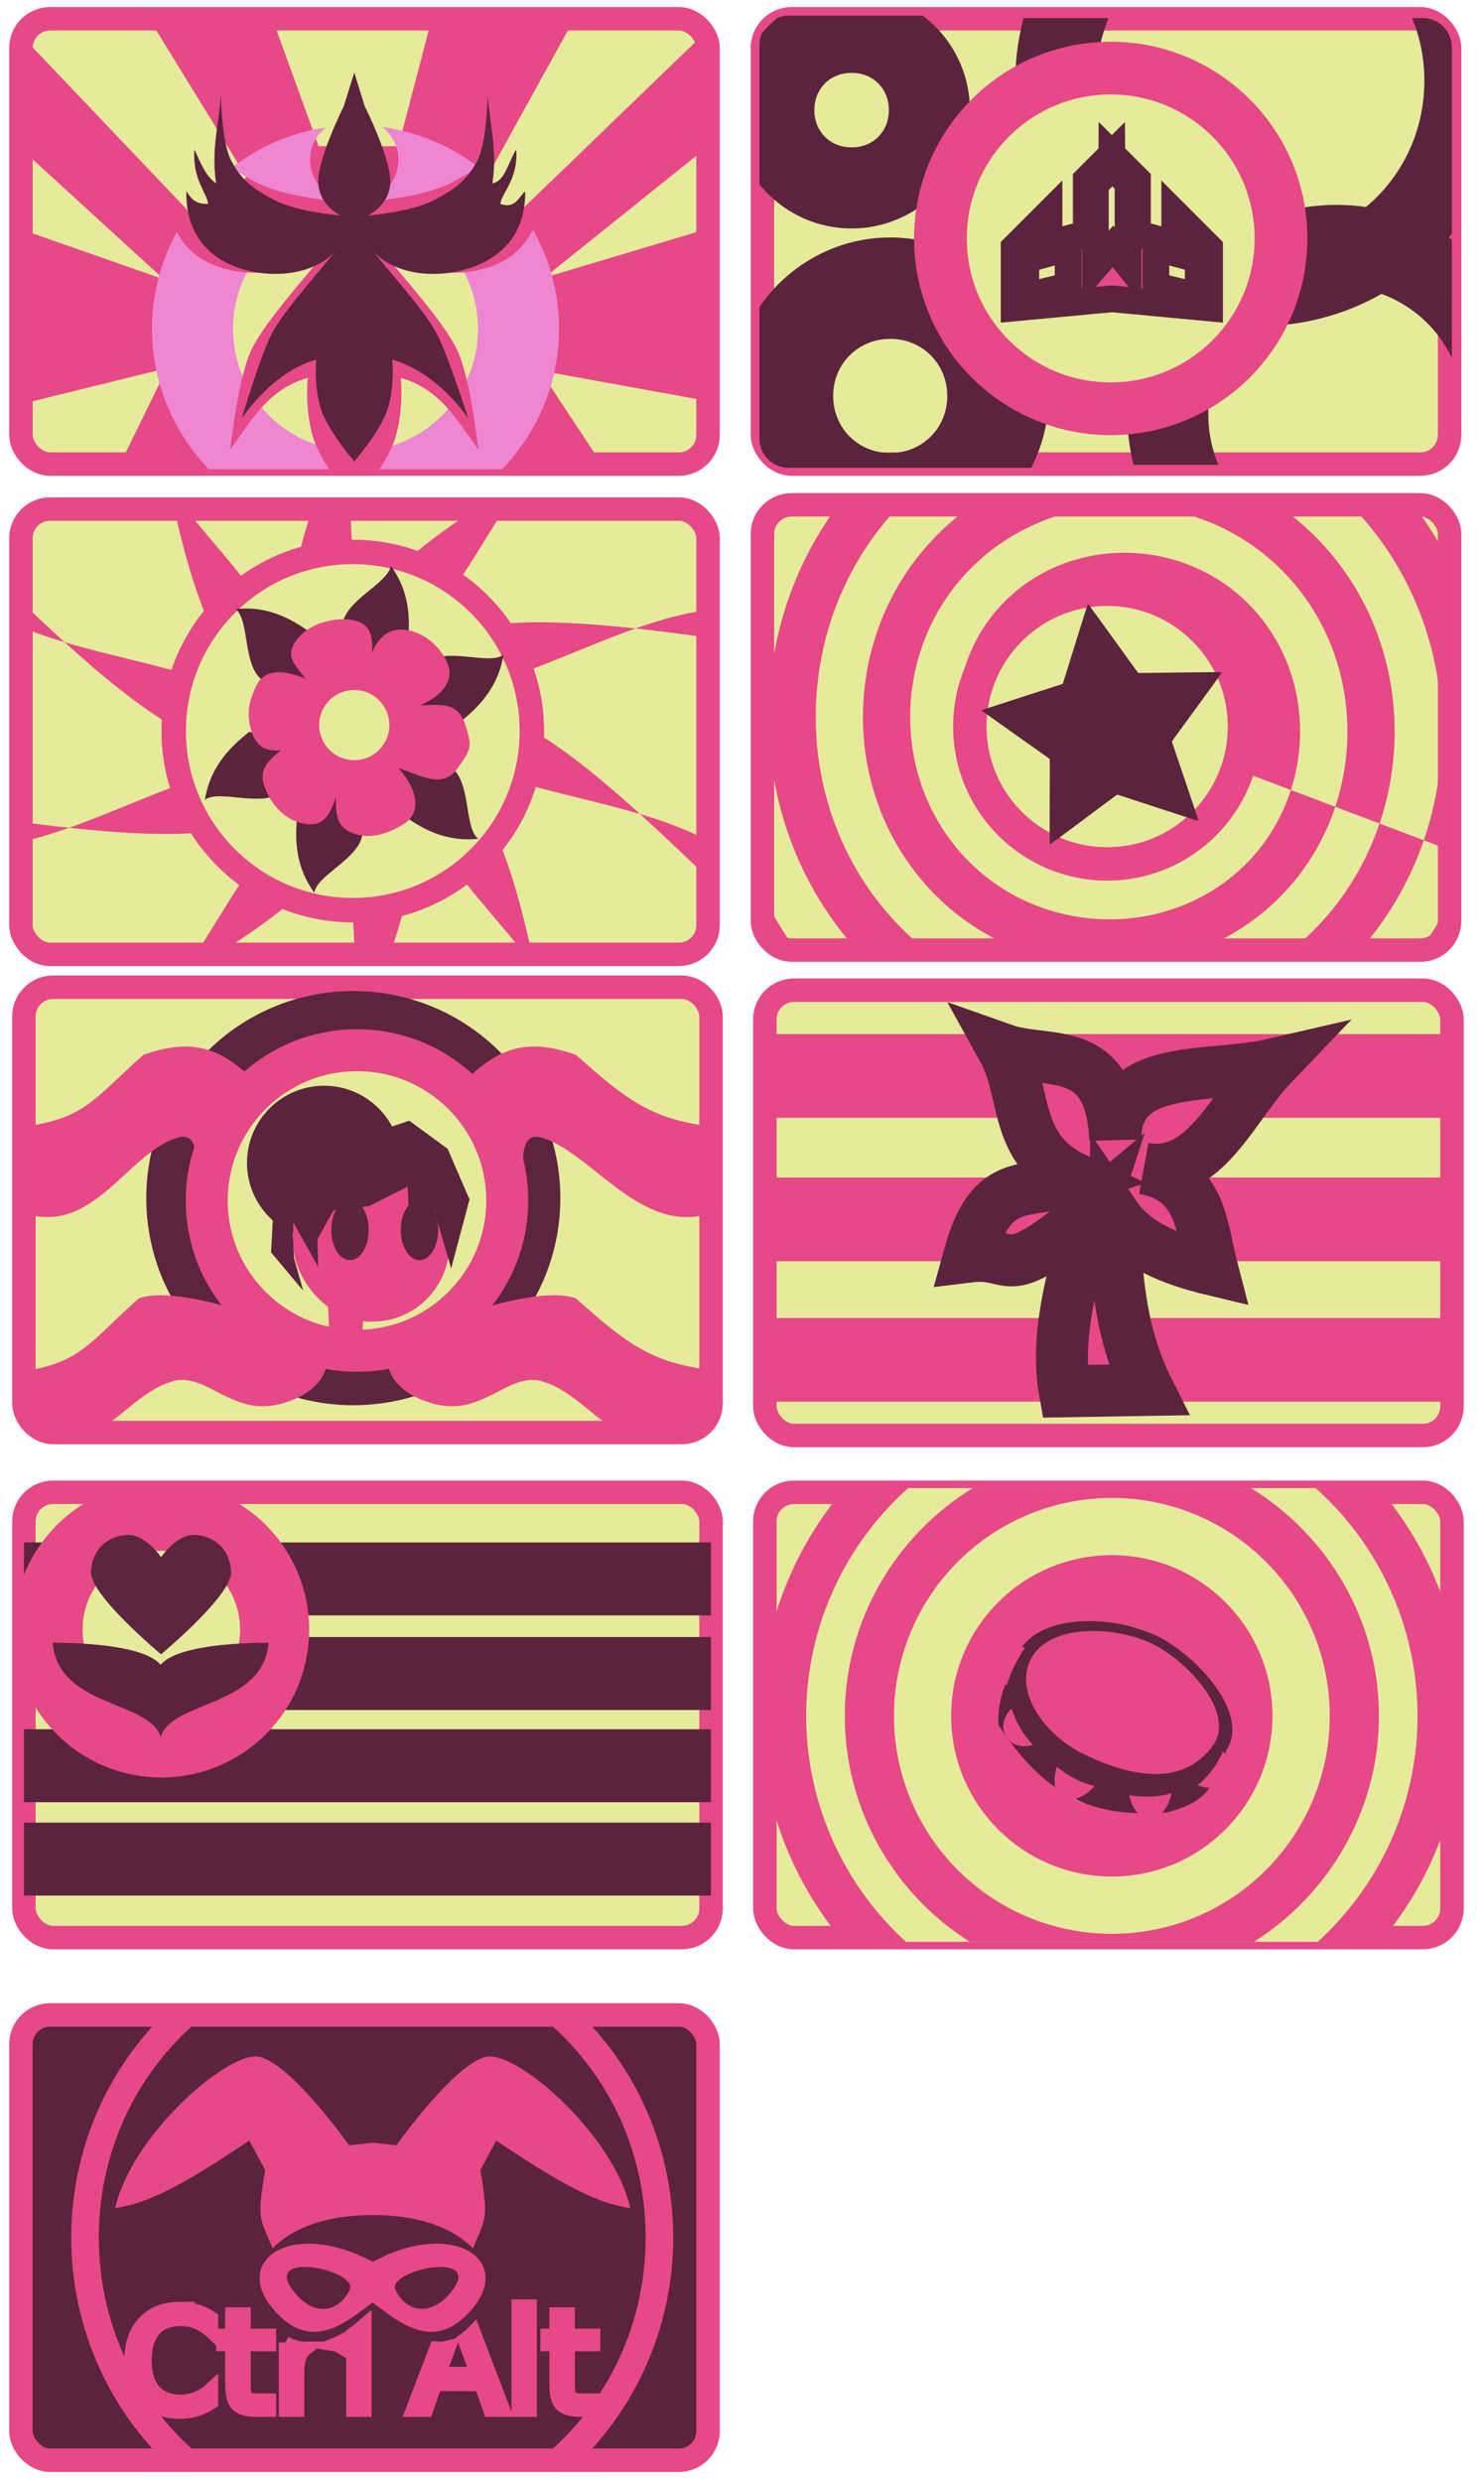 <?xml version="1.0" encoding="UTF-8" standalone="no"?>
<!-- Created with Inkscape (http://www.inkscape.org/) -->

<svg
   width="183mm"
   height="306mm"
   viewBox="0 0 183 306"
   version="1.1"
   id="svg27335"
   inkscape:version="1.2.2 (b0a8486, 2022-12-01)"
   sodipodi:docname="Flags.svg"
   xml:space="preserve"
   xmlns:inkscape="http://www.inkscape.org/namespaces/inkscape"
   xmlns:sodipodi="http://sodipodi.sourceforge.net/DTD/sodipodi-0.dtd"
   xmlns="http://www.w3.org/2000/svg"
   xmlns:svg="http://www.w3.org/2000/svg"><sodipodi:namedview
     id="namedview27337"
     pagecolor="#ffffff"
     bordercolor="#000000"
     borderopacity="0.25"
     inkscape:showpageshadow="2"
     inkscape:pageopacity="0.0"
     inkscape:pagecheckerboard="0"
     inkscape:deskcolor="#d1d1d1"
     inkscape:document-units="mm"
     showgrid="false"
     showguides="true"
     inkscape:zoom="0.35212985"
     inkscape:cx="352.14282"
     inkscape:cy="647.48842"
     inkscape:window-width="1360"
     inkscape:window-height="699"
     inkscape:window-x="0"
     inkscape:window-y="32"
     inkscape:window-maximized="1"
     inkscape:current-layer="layer1"><sodipodi:guide
       position="30.149,180.144"
       orientation="0,-1"
       id="guide65746"
       inkscape:locked="false" /></sodipodi:namedview><defs
     id="defs27332"><rect
       x="40.323"
       y="586.335"
       width="417.928"
       height="89.295"
       id="rect62629" /></defs><g
     inkscape:label="Layer 1"
     inkscape:groupmode="layer"
     id="layer1"><rect
       style="fill:#e5eb9a;fill-opacity:1;stroke:#e64888;stroke-width:2.892;stroke-linecap:square;stroke-linejoin:round;stroke-dasharray:none;stroke-opacity:1;paint-order:markers stroke fill"
       id="rect27925"
       width="84.737"
       height="54.895"
       x="2.579"
       y="2.316"
       rx="3.599"
       ry="3.599" /><path
       style="fill:#e64888;fill-opacity:1;stroke:none;stroke-width:19.992;stroke-linecap:square;stroke-linejoin:round;stroke-dasharray:none;stroke-opacity:1;paint-order:markers stroke fill"
       d="M 2.234,3.96 25.289,28.188 30.369,21.805 18.125,1.876 h 15.305 l 5.862,16.152 h 9.834 l 4.299,-16.412 17.715,0.13 -11.723,21.232 2.771,4.938 25.365,-24.476 0.022,14.396 -20.448,16.395 20.388,-6.106 0.792,21.499 L 66.583,45.679 74.657,57.886 14.608,57.626 20.6,45.382 2.103,49.941 1.973,28.057 20.209,34.44 1.973,17.767 Z"
       id="path29963"
       sodipodi:nodetypes="ccccccccccccccccccccccccc" /><g
       id="path29877"
       transform="translate(-7.294,-15.247)"><path
         id="path29906"
         style="color:#000000;fill:#ee86d2;fill-opacity:1;stroke-linecap:square;stroke-linejoin:round;-inkscape-stroke:none;paint-order:markers stroke fill"
         d="m 54.445,30.907 c 0.982,0.844 1.981,2.15 1.981,3.982 0,3.602 -3.388,5.183 -3.388,5.183 0,0 6.505,-0.505 9.967,-2.313 1.316,-0.687 2.357,-1.302 3.227,-1.954 -3.379,-2.569 -7.414,-4.308 -11.786,-4.898 z m -6.995,0.053 c -4.294,0.646 -8.25,2.402 -11.563,4.961 0.837,0.609 1.829,1.192 3.066,1.838 3.462,1.807 9.967,2.313 9.967,2.313 0,0 -3.388,-1.58 -3.388,-5.183 0,-1.792 0.957,-3.083 1.918,-3.928 z m 25.558,12.603 c -1.678,3.429 -4.831,4.927 -8.728,5.279 -6.276,0.44 -9.434,-2.233 -10.495,-3.388 3.802,4.613 8.248,9.572 9.857,12.866 1.67,3.418 2.631,12.348 2.631,12.348 -2.581,-3.585 -4.739,-7.48 -9.563,-8.822 0,0 0.412,3.397 -0.558,7.017 -0.364,1.357 -1.189,2.873 -2.077,4.241 h 15.143 c 4.335,-4.522 7.018,-10.638 7.018,-17.318 0,-4.421 -1.176,-8.594 -3.228,-12.223 z M 29.099,43.85 c -1.952,3.561 -3.066,7.631 -3.066,11.935 0,6.68 2.683,12.795 7.018,17.318 H 47.884 C 46.996,71.735 46.17,70.219 45.807,68.862 44.837,65.242 45.248,61.845 45.248,61.845 c -4.824,1.342 -6.983,5.236 -9.563,8.822 0,0 0.961,-8.93 2.631,-12.348 1.609,-3.293 6.053,-8.251 9.855,-12.864 -1.064,1.157 -4.221,3.825 -10.492,3.386 -3.786,-0.341 -6.867,-1.768 -8.579,-4.991 z" /><path
         id="path29903"
         style="color:#000000;fill:#e5eb9a;fill-opacity:1;stroke-width:19.992;stroke-linecap:square;stroke-linejoin:round;-inkscape-stroke:none;paint-order:markers stroke fill"
         d="m 53.785,45.453 c 3.802,4.613 8.248,9.572 9.857,12.866 0.46,0.942 0.867,2.304 1.214,3.781 a 15.105,15.105 0 0 0 1.384,-6.315 15.105,15.105 0 0 0 -1.706,-6.97 c -0.085,0.009 -0.169,0.019 -0.254,0.026 C 58.004,49.281 54.846,46.609 53.785,45.453 Z m -5.615,0.003 c -1.061,1.154 -4.205,3.81 -10.442,3.388 a 15.105,15.105 0 0 0 -1.699,6.941 15.105,15.105 0 0 0 1.184,5.852 c 0.322,-1.297 0.69,-2.475 1.102,-3.318 1.609,-3.293 6.053,-8.251 9.855,-12.864 z M 45.248,61.845 c -2.446,0.681 -4.206,2.018 -5.684,3.639 a 15.105,15.105 0 0 0 6.656,4.566 C 46.051,69.646 45.91,69.247 45.807,68.862 44.837,65.242 45.248,61.845 45.248,61.845 Z m 11.462,0 c 0,0 0.412,3.397 -0.558,7.017 -0.115,0.43 -0.277,0.876 -0.472,1.328 a 15.105,15.105 0 0 0 6.878,-4.524 c -1.512,-1.702 -3.311,-3.115 -5.848,-3.82 z" /></g><path
       id="path32283"
       style="fill:#5b233d;fill-opacity:1;stroke:none;stroke-width:19.969;stroke-linecap:square;stroke-linejoin:round;stroke-dasharray:none;stroke-opacity:1;paint-order:markers stroke fill"
       d="m 27.238,11.672 c -0.229,3.622 -1.231,6.761 -0.585,10.929 -1.239,-0.806 -1.935,-2.517 -2.669,-4.164 -0.298,3.597 1.523,5.331 1.693,6.701 -1.717,0.063 -2.158,-0.784 -2.699,-1.561 -0.103,7.088 4.996,9.71 9.855,10.148 5.117,0.359 7.693,-1.818 8.561,-2.763 -3.102,3.764 -6.728,7.808 -8.04,10.495 -1.362,2.789 -3.528,10.075 -3.528,10.075 2.106,-2.925 5.249,-6.102 9.185,-7.198 0,0 -0.336,2.771 0.456,5.725 0.712,2.658 3.586,6.07 4.159,6.732 v 0.14 c 0,0 0.044,-0.051 0.061,-0.07 0.017,0.019 0.06,0.07 0.06,0.07 v -0.14 c 0.574,-0.663 3.448,-4.075 4.16,-6.732 0.791,-2.954 0.455,-5.725 0.455,-5.725 3.936,1.095 7.263,4.272 9.369,7.198 0,0 -2.35,-7.286 -3.713,-10.075 -1.313,-2.688 -4.94,-6.734 -8.042,-10.497 0.866,0.943 3.442,3.124 8.563,2.765 4.859,-0.438 10.326,-3.061 10.223,-10.148 -0.836,0.8 -1.267,2.207 -3.067,1.561 0.17,-1.37 2.252,-3.104 1.954,-6.701 -0.935,1.472 -1.379,3.924 -2.93,4.164 0.645,-4.168 -0.356,-7.307 -0.585,-10.929 0,0 -0.07,5.928 -1.301,8.197 -1.231,2.269 -2.51,3.339 -5.335,4.814 -2.825,1.474 -8.132,1.887 -8.132,1.887 0,0 2.765,-1.289 2.765,-4.228 0,-2.939 -3.155,-9.248 -3.155,-9.248 L 43.696,8.99 v -0.075 l -0.011,0.037 -0.012,-0.037 v 0.075 L 42.395,13.092 c 0,0 -3.155,6.309 -3.155,9.248 0,2.939 2.765,4.228 2.765,4.228 0,0 -5.307,-0.412 -8.132,-1.887 -2.825,-1.474 -4.104,-2.545 -5.334,-4.814 -1.231,-2.269 -1.301,-8.197 -1.301,-8.197 z"
       sodipodi:nodetypes="cccccccsccscccccsccscccccccsscscccccccscsscc" /><rect
       style="fill:#e5eb9a;fill-opacity:1;stroke:#e64888;stroke-width:2.892;stroke-linecap:square;stroke-linejoin:round;stroke-dasharray:none;stroke-opacity:1;paint-order:markers stroke fill"
       id="rect40380"
       width="84.737"
       height="54.895"
       x="94.02"
       y="2.316"
       rx="3.599"
       ry="3.599" /><g
       id="path40434"
       transform="translate(-0.368,-0.391)"><path
         id="path40463"
         style="color:#000000;fill:#5b233d;fill-opacity:1;stroke-linecap:square;stroke-linejoin:round;-inkscape-stroke:none;paint-order:markers stroke fill"
         d="m 97.619,2.317 c -0.479,0 -0.935,0.094 -1.352,0.263 a 14.589,14.589 0 0 0 -1.947,1.894 c -0.192,0.441 -0.3,0.929 -0.3,1.442 v 17.194 a 14.589,14.589 0 0 0 11.365,5.446 14.589,14.589 0 0 0 14.589,-14.589 14.589,14.589 0 0 0 -5.823,-11.65 z m 7.765,7.056 c 2.655,0 4.594,1.939 4.594,4.594 0,2.655 -1.939,4.592 -4.594,4.592 -2.655,0 -4.592,-1.937 -4.592,-4.592 0,-2.655 1.937,-4.594 4.592,-4.594 z" /></g><g
       id="path40436"
       transform="translate(0.276,0.092)"><path
         id="path40456"
         style="color:#000000;fill:#5b233d;fill-opacity:1;stroke-linecap:square;stroke-linejoin:round;-inkscape-stroke:none;paint-order:markers stroke fill"
         d="m 164.522,25.168 a 25.791,25.791 0 0 0 -25.791,25.791 25.791,25.791 0 0 0 0.784,6.252 h 10.46 c -0.805,-1.91 -1.249,-4.021 -1.249,-6.252 0,-8.842 6.953,-15.795 15.795,-15.795 6.338,0 11.704,3.573 14.236,8.853 V 29.456 a 25.791,25.791 0 0 0 -14.235,-4.287 z" /></g><g
       id="path40438"
       transform="translate(0.276,-0.092)"><path
         id="path40449"
         style="color:#000000;fill:#5b233d;fill-opacity:1;stroke-linecap:square;stroke-linejoin:round;-inkscape-stroke:none;paint-order:markers stroke fill"
         d="m 125.954,2.317 a 30.22,30.22 0 0 0 -1.03,7.742 30.22,30.22 0 0 0 30.22,30.219 30.22,30.22 0 0 0 23.614,-11.363 V 5.916 c 0,-1.994 -1.605,-3.599 -3.599,-3.599 h -1.293 c 0.968,2.378 1.502,4.989 1.502,7.742 0,11.288 -8.937,20.225 -20.225,20.225 -11.288,0 -20.223,-8.937 -20.223,-20.225 0,-2.753 0.535,-5.364 1.502,-7.742 z" /></g><g
       id="path44070"
       transform="translate(-0.368,0.461)"><path
         id="path44077"
         style="color:#000000;fill:#5b233d;fill-opacity:1;-inkscape-stroke:none;paint-order:markers stroke fill"
         d="m 110.146,28.813 c -6.663,0 -12.593,3.412 -16.126,8.568 v 16.231 c 0,1.994 1.605,3.599 3.599,3.599 H 127.53 c 1.374,-2.666 2.151,-5.68 2.151,-8.862 0,-10.716 -8.82,-19.537 -19.535,-19.537 z m 0,12.5 c 3.96,0 7.035,3.077 7.035,7.037 0,3.96 -3.075,7.035 -7.035,7.035 -3.96,0 -7.037,-3.075 -7.037,-7.035 0,-3.96 3.077,-7.037 7.037,-7.037 z" /></g><circle
       style="fill:#e5eb9a;fill-opacity:1;stroke:#e64888;stroke-width:6.5;stroke-linecap:butt;stroke-linejoin:miter;stroke-dasharray:none;stroke-opacity:1;paint-order:markers stroke fill"
       id="path43342"
       cx="136.968"
       cy="29.394"
       r="21" /><path
       id="path41704"
       style="fill:#e64888;fill-opacity:1;stroke:#5b233d;stroke-width:3.296;stroke-linecap:butt;stroke-linejoin:miter;stroke-dasharray:none;stroke-opacity:1;paint-order:markers stroke fill"
       d="m 137.107,18.985 -3.154,3.154 v 6.672 l -4.598,1.232 v -3.818 l -4.295,4.295 v 7.445 l 12.049,-1.129 12.048,1.129 v -7.445 l -4.295,-4.295 v 3.818 l -4.598,-1.232 v -6.672 l -3.155,-3.154 -8.8e-4,0.178 z m 0.067,1.657 1.93,1.941 v 10.087 l -1.864,-2.3 -2.168,2.506 V 22.744 Z m -5.456,9.942 v 4.664 l -5.224,1.25 v -4.514 z m 10.817,0 5.224,1.4 v 4.514 l -5.224,-1.25 z" /><rect
       style="fill:#e5eb9a;fill-opacity:1;stroke:#e64888;stroke-width:2.892;stroke-linecap:square;stroke-linejoin:round;stroke-dasharray:none;stroke-opacity:1;paint-order:markers stroke fill"
       id="rect42562"
       width="84.737"
       height="54.895"
       x="2.579"
       y="62.756"
       rx="3.599"
       ry="3.599" /><path
       id="path55288"
       style="fill:#e64888;fill-opacity:1;stroke:none;stroke-width:3.377;stroke-linecap:butt;stroke-linejoin:miter;stroke-dasharray:none;stroke-opacity:1;paint-order:markers stroke fill"
       inkscape:transform-center-x="-0.048489722"
       inkscape:transform-center-y="-4.3887459"
       d="m 21.369,62.204 c 2.641,12.025 6.684,24.036 14.013,22.329 0.309,-0.072 0.605,-0.156 0.892,-0.246 0.085,-6.825 -7.556,-14.277 -13.841,-22.083 z m 14.905,22.083 c -0.022,1.799 -0.584,3.555 -1.848,5.262 1.039,1.469 1.617,3.219 1.598,5.343 1.704,0.577 3.2,1.654 4.433,3.384 1.718,-0.535 3.561,-0.543 5.575,0.131 1.076,-1.442 2.562,-2.532 4.588,-3.171 0.022,-1.799 0.584,-3.555 1.848,-5.263 -1.039,-1.469 -1.617,-3.219 -1.598,-5.343 -1.704,-0.577 -3.2,-1.655 -4.433,-3.384 -1.718,0.535 -3.561,0.543 -5.575,-0.131 -1.076,1.443 -2.562,2.533 -4.588,3.171 z m 4.588,-3.171 C 43.98,76.934 43.661,69.803 43.115,62.204 h -4.406 c -3.02,8.597 -4.066,16.328 1.286,18.588 0.293,0.124 0.58,0.229 0.866,0.324 z m 5.575,0.131 C 52.71,79.295 57.321,70.353 62.547,62.204 h -2.956 c -9.318,5.811 -17.152,12.491 -13.663,18.272 0.164,0.272 0.335,0.527 0.51,0.772 z m 4.433,3.384 c 6.977,2.363 17.428,-3.606 27.502,-7.155 -12.806,-1.396 -26.786,-1.654 -27.461,6.232 -0.027,0.316 -0.039,0.623 -0.042,0.924 z m 27.502,-7.155 c 3.416,0.372 6.707,0.817 9.681,1.219 v -3.553 c -3.094,0.259 -6.367,1.167 -9.681,2.334 z M 52.469,89.974 C 56.724,95.987 68.688,97.301 78.925,100.351 69.385,91.695 58.226,83.269 53.045,89.251 c -0.208,0.24 -0.397,0.481 -0.576,0.723 z m 26.456,10.377 c 3.375,3.062 6.498,6.093 9.129,8.585 v -4.83 c -2.641,-1.586 -5.794,-2.762 -9.129,-3.755 z M 50.621,95.237 c -0.087,7.038 8.046,14.743 14.43,22.816 h 0.637 C 63.051,105.789 58.99,93.249 51.512,94.99 c -0.309,0.072 -0.604,0.156 -0.892,0.247 z m -4.588,3.171 c -3.218,4.315 -2.775,11.776 -2.2,19.645 h 4.09 c 3.218,-8.888 4.481,-16.997 -1.023,-19.321 -0.293,-0.124 -0.581,-0.229 -0.866,-0.324 z M 40.457,98.276 C 33.995,100.288 29.293,109.715 23.869,118.053 h 2.238 c 9.827,-5.977 18.496,-12.979 14.86,-19.006 -0.164,-0.272 -0.335,-0.526 -0.51,-0.771 z m -4.433,-3.384 c -6.977,-2.363 -17.428,3.606 -27.502,7.155 12.806,1.396 26.786,1.654 27.461,-6.232 0.027,-0.316 0.039,-0.623 0.042,-0.924 z M 8.522,102.048 c -2.295,-0.25 -4.542,-0.532 -6.678,-0.815 v 2.719 c 2.178,-0.43 4.418,-1.107 6.678,-1.903 z M 34.426,89.549 C 30.17,83.536 18.206,82.223 7.969,79.172 c 9.54,8.656 20.699,17.083 25.88,11.1 0.208,-0.24 0.397,-0.481 0.576,-0.723 z M 7.969,79.172 C 5.801,77.205 3.755,75.264 1.844,73.44 v 3.526 c 1.907,0.852 3.979,1.567 6.125,2.207 z" /><circle
       style="fill:#e5eb9a;fill-opacity:1;stroke:#e64888;stroke-width:3.013;stroke-linecap:butt;stroke-linejoin:miter;stroke-dasharray:none;stroke-opacity:1;paint-order:markers stroke fill"
       id="circle51600"
       cx="43.503"
       cy="90.122"
       r="22.083" /><path
       id="path47864"
       style="fill:#5b233d;fill-opacity:1;stroke:none;stroke-width:9.029;stroke-linecap:butt;stroke-linejoin:miter;stroke-dasharray:none;stroke-opacity:1;paint-order:markers stroke fill"
       d="m 48.189,69.739 c -0.311,2.245 -5.868,4.32 -5.959,7.461 l 1.494,6.633 6.528,-4.312 c 0.406,-3.361 0.196,-6.665 -2.063,-9.782 z m -17.91,5.274 c -0.399,4.87e-4 -0.807,0.022 -1.226,0.065 1.789,1.392 0.807,7.242 3.481,8.892 l 6.492,2.023 -0.47,-7.809 c -2.411,-1.81 -5.029,-3.174 -8.277,-3.17 z m 31.808,5.701 c -1.808,1.368 -7.204,-1.095 -9.49,1.062 l -3.634,5.748 7.665,1.567 c 2.664,-2.089 4.851,-4.575 5.459,-8.376 z m -31.362,9.511 c -2.664,2.089 -4.851,4.575 -5.459,8.376 1.808,-1.368 7.204,1.095 9.49,-1.062 l 3.634,-5.747 z m 18.268,2.266 0.47,7.809 c 2.707,2.032 5.675,3.502 9.503,3.105 -1.789,-1.392 -0.807,-7.242 -3.481,-8.892 z m -5.771,3.467 -6.528,4.312 c -0.406,3.361 -0.196,6.665 2.063,9.782 0.311,-2.245 5.868,-4.32 5.959,-7.461 z" /><path
       id="path47724"
       style="fill:#e64888;fill-opacity:1;stroke:none;stroke-width:9.029;stroke-linecap:butt;stroke-linejoin:miter;stroke-dasharray:none;stroke-opacity:1;paint-order:markers stroke fill"
       d="m 42.358,76.337 c -1.892,0.001 -4.404,0.724 -5.751,2.517 -1.596,2.125 -0.196,3.034 1.03,4.799 -2.384,-1.021 -4.899,-1.269 -5.927,0.706 -1.028,1.975 -1.323,3.535 -0.753,5.599 0.571,2.064 1.746,2.71 3.669,2.54 -1.633,1.379 -2.776,2.396 -1.976,4.564 0.8,2.168 2.374,3.744 4.093,4.281 1.719,0.537 3.595,0.713 4.658,-3.105 -0.046,2.707 0.435,3.938 2.352,4.563 1.917,0.625 3.917,0.072 5.975,-1.176 2.058,-1.248 2.115,-3.808 -0.565,-6.916 2.322,0.66 5.34,2.686 7.203,0.094 1.863,-2.591 1.876,-2.828 0.941,-5.646 -0.936,-2.818 -3.531,-2.2 -5.504,-2.211 0,0 4.941,-1.853 3.293,-5.41 -0.523,-1.13 -2.28,-3.607 -5.269,-3.905 -2.989,-0.297 -3.952,2.87 -3.952,2.87 0.226,-2.718 -0.644,-3.792 -2.54,-4.093 -0.296,-0.047 -0.625,-0.071 -0.976,-0.071 z" /><circle
       style="fill:#e5eb9a;fill-opacity:1;stroke:none;stroke-width:9.029;stroke-linecap:butt;stroke-linejoin:miter;stroke-dasharray:none;stroke-opacity:1;paint-order:markers stroke fill"
       id="path48220"
       cx="43.686"
       cy="89.389"
       r="4.328" /><rect
       style="fill:#e5eb9a;fill-opacity:1;stroke:#e64888;stroke-width:2.892;stroke-linecap:square;stroke-linejoin:round;stroke-dasharray:none;stroke-opacity:1;paint-order:markers stroke fill"
       id="rect49982"
       width="84.737"
       height="54.895"
       x="94.02"
       y="62.235"
       rx="3.599"
       ry="3.599" /><path
       id="path59166"
       style="fill:#e64888;fill-rule:evenodd;stroke-width:0.265"
       d="M 42.672,15.661 C 9.268,60.393 11.214,124.806 49.155,166.588 H 72.565 C 70.343,164.823 68.173,162.97 66.086,160.987 25.5,122.417 24.861,56.408 63.244,16.098 c 0.143,-0.15 0.295,-0.288 0.439,-0.438 z m 45.672,0 c -4.896,3.386 -9.504,7.319 -13.735,11.801 -32.197,34.116 -31.56,89.787 2.84,122.162 8.045,7.571 17.345,13.225 27.249,16.964 h 59.617 c 10.96,-4.181 21.132,-10.767 29.613,-19.806 7.928,-8.45 13.632,-18.35 17.127,-28.869 l -15.046,-5.687 c -2.725,8.432 -7.169,16.397 -13.445,23.193 -24.629,26.67 -67.381,27.307 -93.751,2.84 C 60.598,112.081 59.96,66.746 85.973,38.826 113.701,9.065 161.62,8.427 191.089,35.985 c 22.779,21.302 29.303,53.835 19.968,81.929 l 14.996,5.667 c 11.444,-33.824 3.712,-73.119 -23.6,-98.96 -3.515,-3.325 -7.256,-6.304 -11.164,-8.961 z M 226.052,123.581 c -4.266,12.608 -11.177,24.46 -20.759,34.565 -2.901,3.059 -5.981,5.854 -9.181,8.442 h 23.197 c 9.861,-11.101 17.111,-23.836 21.738,-37.338 z m 14.995,5.669 8.924,3.373 V 35.722 c -3.478,-7.003 -7.628,-13.729 -12.486,-20.061 h -21.279 c 29.874,30.37 38.046,75.057 24.841,113.589 z M 196.01,112.226 C 203.236,89.864 197.969,64.108 179.724,47.348 156.453,25.973 118.864,26.61 97.336,50.19 c -19.831,21.72 -19.193,56.729 2.842,76.706 20.17,18.286 52.598,17.649 71.024,-2.842 4.623,-5.14 7.87,-11.149 9.823,-17.493 l -14.985,-5.663 c -1.181,4.255 -3.234,8.31 -6.203,11.792 -12.211,14.322 -34.336,14.957 -48.296,2.842 -15.862,-13.767 -16.497,-38.465 -2.84,-53.979 15.321,-17.404 42.593,-18.039 59.66,-2.84 13.716,12.215 17.786,31.217 12.665,47.849 z m -29.97,-11.328 c 3.026,-10.9 0.151,-23.161 -9.043,-30.822 -10.847,-9.039 -27.843,-8.406 -36.933,2.842 -7.505,9.287 -6.874,23.729 2.842,31.25 7.721,5.977 19.626,5.351 25.568,-2.84 1.32,-1.82 2.136,-3.934 2.54,-6.109 l -13.904,-5.255 c 1.709,1.709 -1.461,3.148 -2.842,2.842 -3.74,-0.83 -4.342,-5.621 -2.842,-8.523 2.684,-5.191 9.654,-5.799 14.205,-2.842 4.701,3.055 6.342,8.609 5.382,13.779 z M 22.694,16.598 c -3.369,1.575 -5.697,4.981 -5.697,8.958 v 1.424 c 1.733,-3.532 3.642,-6.991 5.697,-10.382 z M 16.997,147.636 v 9.056 c 0,5.482 4.414,9.896 9.896,9.896 h 1.578 c -4.395,-6.034 -8.221,-12.375 -11.474,-18.952 z m 232.974,1.891 c -2.906,5.901 -6.29,11.608 -10.153,17.061 h 0.257 c 5.482,0 9.896,-4.414 9.896,-9.896 z"
       transform="matrix(0.364,0,0,0.364,87.838,56.539)" /><circle
       style="fill:#e5eb9a;fill-opacity:1;stroke:#e64888;stroke-width:4.121;stroke-linecap:butt;stroke-linejoin:miter;stroke-dasharray:none;stroke-opacity:1;paint-order:markers stroke fill"
       id="path50038"
       cx="136.53"
       cy="89.57"
       r="16.934" /><path
       sodipodi:type="star"
       style="fill:#5b233d;fill-opacity:1;stroke:none;stroke-width:12.5;stroke-linecap:butt;stroke-linejoin:miter;stroke-dasharray:none;stroke-opacity:1;paint-order:markers stroke fill"
       id="path50036"
       inkscape:flatsided="false"
       sodipodi:sides="5"
       sodipodi:cx="136.53011"
       sodipodi:cy="86.438034"
       sodipodi:r1="25.806114"
       sodipodi:r2="13.101065"
       sodipodi:arg1="0.78539816"
       sodipodi:arg2="1.4279931"
       inkscape:rounded="0.0081797228"
       inkscape:randomized="0"
       d="m 154.778,104.686 c -0.101,0.098 -16.244,-5.302 -16.383,-5.28 -0.136,0.022 -13.458,10.09 -13.58,10.026 -0.125,-0.066 0.023,-17.087 -0.041,-17.213 -0.063,-0.123 -13.755,-9.681 -13.732,-9.817 0.024,-0.139 16.258,-5.259 16.358,-5.358 0.098,-0.098 4.957,-16.074 5.094,-16.093 0.139,-0.02 10.025,13.837 10.151,13.901 0.123,0.063 16.819,-0.253 16.88,-0.129 0.062,0.126 -10.062,13.811 -10.084,13.95 -0.022,0.136 5.438,15.917 5.338,16.014 z"
       inkscape:transform-center-x="0.053805998"
       inkscape:transform-center-y="-0.053806306"
       transform="matrix(0.611,0,0,0.611,53.208,37.224)" /><rect
       style="fill:#5b233d;fill-opacity:1;stroke:#e64888;stroke-width:2.892;stroke-linecap:square;stroke-linejoin:round;stroke-dasharray:none;stroke-opacity:1;paint-order:markers stroke fill"
       id="rect59962"
       width="84.737"
       height="54.895"
       x="2.579"
       y="248.399"
       rx="3.599"
       ry="3.599" /><rect
       style="fill:#e5eb9a;fill-opacity:1;stroke:#e64888;stroke-width:2.892;stroke-linecap:square;stroke-linejoin:round;stroke-dasharray:none;stroke-opacity:1;paint-order:markers stroke fill"
       id="rect59964"
       width="84.737"
       height="54.895"
       x="94.317"
       y="122.072"
       rx="3.599"
       ry="3.599" /><path
       id="rect83464"
       style="fill:#e64888;fill-opacity:1;stroke:none;stroke-width:7.248;stroke-linecap:butt;stroke-linejoin:miter;stroke-dasharray:none;stroke-opacity:1;paint-order:markers stroke fill"
       d="m 94.317,127.48 v 10.316 h 84.737 v -10.316 z m 0,17.685 v 10.316 h 84.737 v -10.316 z m 0,17.316 v 10.316 H 179.054 V 162.48 Z" /><rect
       style="fill:#e5eb9a;fill-opacity:1;stroke:#e64888;stroke-width:2.892;stroke-linecap:square;stroke-linejoin:round;stroke-dasharray:none;stroke-opacity:1;paint-order:markers stroke fill"
       id="rect59966"
       width="84.737"
       height="54.895"
       x="94.317"
       y="183.967"
       rx="3.599"
       ry="3.599" /><g
       id="circle91417"
       transform="matrix(1.019,0,0,1.019,-2.597,-4.013)"><path
         id="path91421"
         style="color:#000000;fill:#e64888;-inkscape-stroke:none;paint-order:markers stroke fill"
         d="m 104.8,183.968 c -6.351,7.429 -10.195,17.059 -10.195,27.56 0,10.395 3.768,19.937 10.005,27.335 h 16.789 c -9.454,-5.42 -15.79,-15.605 -15.79,-27.335 0,-11.896 6.517,-22.2 16.193,-27.56 z m 47.601,0 c 9.675,5.36 16.193,15.664 16.193,27.56 0,11.73 -6.336,21.915 -15.79,27.335 h 16.789 c 4.855,-5.759 8.212,-12.817 9.461,-20.565 v -13.541 c -1.266,-7.849 -4.694,-14.99 -9.652,-20.789 z" /><path
         id="path91423"
         style="color:#000000;fill:#e5eb9a;stroke-width:11.004;-inkscape-stroke:none;paint-order:markers stroke fill"
         d="m 112.452,183.968 a 36.994,36.994 0 0 0 -12.344,27.56 36.994,36.994 0 0 0 12.084,27.335 h 49.821 a 36.994,36.994 0 0 0 12.084,-27.335 36.994,36.994 0 0 0 -12.344,-27.56 z" /></g><g
       id="circle91415"
       transform="matrix(1.019,0,0,1.019,-2.597,-4.013)"><path
         id="path91427"
         style="color:#000000;fill:#e64888;-inkscape-stroke:none;paint-order:markers stroke fill"
         d="m 120.27,183.968 c -9.272,5.697 -15.488,15.935 -15.488,27.56 0,11.473 6.056,21.596 15.129,27.335 h 34.382 c 9.073,-5.739 15.129,-15.862 15.129,-27.335 0,-11.624 -6.216,-21.863 -15.488,-27.56 z m 16.832,7.146 c 11.345,0 20.416,9.069 20.416,20.414 0,11.345 -9.071,20.414 -20.416,20.414 -11.345,0 -20.414,-9.069 -20.414,-20.414 0,-11.345 9.069,-20.414 20.414,-20.414 z" /><path
         style="color:#000000;fill:#e5eb9a;stroke-width:11.906;-inkscape-stroke:none;paint-order:markers stroke fill"
         d="m 163.47,211.527 a 26.368,26.368 0 0 1 -26.368,26.368 26.368,26.368 0 0 1 -26.368,-26.368 26.368,26.368 0 0 1 26.368,-26.368 26.368,26.368 0 0 1 26.368,26.368 z"
         id="path91429" /></g><circle
       style="fill:#e5eb9a;fill-opacity:1;stroke:#e64888;stroke-width:8.549;stroke-linecap:butt;stroke-linejoin:miter;stroke-dasharray:none;stroke-opacity:1;paint-order:markers stroke fill"
       id="path91154"
       cx="137.102"
       cy="211.527"
       r="15.539" /><rect
       style="fill:#5b233d;fill-opacity:1;stroke:#5b233d;stroke-width:4.404;stroke-linecap:butt;stroke-linejoin:miter;stroke-dasharray:none;stroke-opacity:1;paint-order:markers stroke fill"
       id="rect89338"
       width="80.304"
       height="4.588"
       x="5.16"
       y="188.209"
       rx="0"
       ry="0" /><rect
       style="fill:#e5eb9a;fill-opacity:1;stroke:#e64888;stroke-width:2.892;stroke-linecap:square;stroke-linejoin:round;stroke-dasharray:none;stroke-opacity:1;paint-order:markers stroke fill"
       id="rect59968"
       width="84.737"
       height="54.895"
       x="2.948"
       y="183.967"
       rx="3.599"
       ry="3.599" /><rect
       style="fill:#5b233d;fill-opacity:1;stroke:#5b233d;stroke-width:3.741;stroke-linecap:butt;stroke-linejoin:miter;stroke-dasharray:none;stroke-opacity:1;paint-order:markers stroke fill"
       id="rect88606"
       width="50.486"
       height="5.251"
       x="35.309"
       y="203.681"
       rx="0"
       ry="0" /><rect
       style="fill:#5b233d;fill-opacity:1;stroke:#5b233d;stroke-width:4.404;stroke-linecap:butt;stroke-linejoin:miter;stroke-dasharray:none;stroke-opacity:1;paint-order:markers stroke fill"
       id="rect88608"
       width="80.304"
       height="4.588"
       x="5.16"
       y="226.893"
       rx="0"
       ry="0" /><rect
       style="fill:#5b233d;fill-opacity:1;stroke:#5b233d;stroke-width:4.404;stroke-linecap:butt;stroke-linejoin:miter;stroke-dasharray:none;stroke-opacity:1;paint-order:markers stroke fill"
       id="rect89336"
       width="80.304"
       height="4.588"
       x="5.16"
       y="215.38"
       rx="0"
       ry="0" /><rect
       style="fill:#5b233d;fill-opacity:1;stroke:#5b233d;stroke-width:4.404;stroke-linecap:butt;stroke-linejoin:miter;stroke-dasharray:none;stroke-opacity:1;paint-order:markers stroke fill"
       id="rect89340"
       width="80.304"
       height="4.588"
       x="5.16"
       y="192.353"
       rx="0"
       ry="0" /><circle
       style="fill:#e5eb9a;fill-opacity:1;stroke:#e64888;stroke-width:8.52;stroke-linecap:butt;stroke-linejoin:miter;stroke-dasharray:none;stroke-opacity:1;paint-order:markers stroke fill"
       id="path88061"
       cx="19.896"
       cy="200.898"
       r="13.973" /><g
       id="path62814"
       transform="translate(0,126.327)"><path
         id="path62821"
         style="color:#000000;fill:#e64888;stroke-width:1.013;-inkscape-stroke:none;paint-order:markers stroke fill"
         d="M 20.925,121.335 A 37.12,38.116 0 0 0 8.782,149.516 37.12,38.116 0 0 0 20.934,177.704 h 5.363 c -8.548,-6.271 -14.108,-16.546 -14.108,-28.189 0,-11.637 5.554,-21.908 14.096,-28.18 z m 44.594,0 c 8.541,6.272 14.094,16.543 14.094,28.18 0,11.643 -5.558,21.918 -14.106,28.189 h 5.362 A 37.12,38.116 0 0 0 83.021,149.516 37.12,38.116 0 0 0 70.891,121.335 Z" /></g><path
       id="path60708"
       style="fill:#e64888;fill-opacity:1;stroke:none;stroke-width:3.319;stroke-linecap:butt;stroke-linejoin:miter;stroke-dasharray:none;stroke-opacity:1;paint-order:markers stroke fill"
       d="m 38.112,276.59 c -5.663,-0.035 -8.408,4.234 -3.695,8.867 4.379,4.305 8.442,0.688 11.53,-1.617 3.088,2.305 7.151,5.922 11.53,1.617 4.713,-4.633 1.968,-8.902 -3.695,-8.867 -2.216,0.014 -4.976,0.686 -7.814,2.255 l -0.021,2.117 0.025,-2.117 c -2.838,-1.568 -5.644,-2.241 -7.86,-2.255 z m -0.502,2.874 c 2.521,0.013 6.187,1.448 5.507,2.841 -1.245,2.547 -3.897,3.239 -6.286,0.891 -2.61,-2.777 -1.309,-3.743 0.78,-3.732 z m 16.673,0 c 2.089,-0.011 3.39,0.956 0.78,3.732 -2.389,2.348 -5.042,1.656 -6.286,-0.891 -0.681,-1.393 2.986,-2.828 5.507,-2.841 z"
       sodipodi:nodetypes="sscsscccscsccccsc" /><path
       id="path60905"
       style="fill:#e64888;fill-opacity:1;stroke:none;stroke-width:3.319;stroke-linecap:butt;stroke-linejoin:miter;stroke-dasharray:none;stroke-opacity:1;paint-order:markers stroke fill"
       d="m 31.533,253.517 c -4.039,-0.074 -15.32,9.844 -17.333,18.703 2.914,-0.525 5.985,-1.187 16.543,-8.336 l 1.954,3.647 c -1.13,6.439 -0.48,6.11 0.912,9.639 2.557,-2.579 6.705,-4.1 12.357,-4.103 5.652,0.003 9.799,1.523 12.356,4.103 1.392,-3.529 2.042,-3.2 0.912,-9.639 l 1.954,-3.647 c 10.557,7.15 13.628,7.811 16.543,8.336 C 75.685,263.221 64.076,253.128 60.21,253.529 56.345,253.93 48.878,264.47 48.878,264.47 l -2.886,-0.32 v -0.006 l -0.026,0.003 -0.027,-0.003 v 0.006 l -2.886,0.32 c 0,0 -7.467,-10.541 -11.333,-10.941 -0.06,-0.006 -0.122,-0.01 -0.187,-0.011 z" /><path
       id="text62627"
       style="font-size:74.667px;line-height:0;white-space:pre;shape-inside:url(#rect62629);fill:#e64888;fill-opacity:1;stroke:#e64888;stroke-width:1.619;stroke-linecap:butt;stroke-linejoin:miter;stroke-dasharray:none;stroke-opacity:1;paint-order:markers stroke fill"
       d="m 63.878,284.273 v 12.865 h 1.521 v -12.865 z m -41.713,0.298 c -1.869,0 -3.34,0.573 -4.415,1.72 -1.075,1.141 -1.612,2.704 -1.612,4.688 0,1.979 0.537,3.542 1.612,4.688 1.075,1.141 2.547,1.712 4.415,1.712 0.728,0 1.417,-0.099 2.067,-0.298 0.656,-0.198 1.276,-0.496 1.86,-0.893 v -1.745 c -0.562,0.524 -1.163,0.915 -1.802,1.174 -0.634,0.259 -1.309,0.389 -2.026,0.389 -1.411,0 -2.491,-0.43 -3.241,-1.29 -0.75,-0.865 -1.124,-2.111 -1.124,-3.737 0,-1.632 0.375,-2.877 1.124,-3.737 0.75,-0.865 1.83,-1.298 3.241,-1.298 0.717,0 1.392,0.13 2.026,0.389 0.639,0.259 1.24,0.65 1.802,1.174 v -1.761 c -0.573,-0.391 -1.188,-0.684 -1.844,-0.876 -0.65,-0.198 -1.345,-0.298 -2.084,-0.298 z m 6.416,0.678 v 2.629 h -1.116 v 1.182 h 1.116 v 5.027 c 0,1.158 0.223,1.957 0.67,2.398 0.446,0.435 1.257,0.653 2.431,0.653 h 1.563 v -1.273 H 31.682 c -0.634,0 -1.056,-0.107 -1.265,-0.322 -0.204,-0.215 -0.306,-0.7 -0.306,-1.455 v -5.027 h 3.134 v -1.182 h -3.134 v -2.629 z m 39.977,0 v 2.629 H 67.442 v 1.182 h 1.116 v 5.027 c 0,1.158 0.223,1.957 0.67,2.398 0.446,0.435 1.257,0.653 2.431,0.653 h 1.563 v -1.273 h -1.563 c -0.634,0 -1.056,-0.107 -1.265,-0.322 -0.204,-0.215 -0.306,-0.7 -0.306,-1.455 v -5.027 h 3.134 v -1.182 h -3.134 v -2.629 z m -23.54,1.268 c -0.492,0.425 -1,0.837 -1.521,1.214 v 9.408 h 1.521 z m 13.414,0.888 c -0.404,0.412 -0.806,0.756 -1.205,1.037 l 1.533,4.141 h -4.539 l 1.205,-3.268 c -0.564,0.155 -1.121,0.201 -1.669,0.159 l -2.926,7.665 h 1.761 l 1.124,-3.167 h 5.565 l 1.124,3.167 h 1.736 z m -16.534,1.321 c -0.241,0.123 -0.484,0.233 -0.729,0.33 0.057,0.01 0.116,0.017 0.17,0.03 0.204,0.044 0.391,0.116 0.562,0.215 z m -6.71,0.049 v 8.364 h 1.53 v -4.878 c 0,-1.047 0.229,-1.849 0.686,-2.406 0.114,-0.139 0.241,-0.261 0.38,-0.365 -0.846,0.006 -1.713,-0.207 -2.596,-0.714 z"
       sodipodi:nodetypes="cccccscscsccccscscsccccscccccscsccscscccccccccccscsccscsccccccccccccccccccccccccccccccccsccc" /><rect
       style="fill:#e5eb9a;fill-opacity:1;stroke:#e64888;stroke-width:2.892;stroke-linecap:square;stroke-linejoin:round;stroke-dasharray:none;stroke-opacity:1;paint-order:markers stroke fill"
       id="rect65004"
       width="84.737"
       height="54.895"
       x="2.948"
       y="121.704"
       rx="3.599"
       ry="3.599" /><circle
       style="fill:#5c243e;fill-opacity:1;stroke:none;stroke-width:7.457;stroke-linecap:butt;stroke-linejoin:miter;stroke-dasharray:none;stroke-opacity:1;paint-order:markers stroke fill"
       id="path82111"
       cx="43.569"
       cy="147.706"
       r="25.53" /><circle
       style="fill:#e5eb9a;fill-opacity:1;stroke:#e64888;stroke-width:5.177;stroke-linecap:butt;stroke-linejoin:miter;stroke-dasharray:none;stroke-opacity:1;paint-order:markers stroke fill"
       id="path75556"
       cx="44.023"
       cy="147.995"
       r="18.528" /><circle
       style="fill:#5b233d;fill-opacity:1;stroke:none;stroke-width:7;stroke-linecap:butt;stroke-linejoin:miter;stroke-dasharray:none;stroke-opacity:1;paint-order:markers stroke fill"
       id="path80041"
       cx="39.967"
       cy="143.357"
       r="9.509" /><rect
       style="fill:#e64888;fill-opacity:1;stroke:none;stroke-width:7;stroke-linecap:butt;stroke-linejoin:miter;stroke-dasharray:none;stroke-opacity:1;paint-order:markers stroke fill"
       id="rect79970"
       width="19.278"
       height="23.183"
       x="36.158"
       y="139.741"
       rx="9.453"
       ry="9.639" /><path
       style="fill:#5b233d;fill-opacity:1;stroke:none;stroke-width:7;stroke-linecap:butt;stroke-linejoin:miter;stroke-dasharray:none;stroke-opacity:1;paint-order:markers stroke fill"
       d="m 47.204,139.253 -2.553,-1.72 -4.928,0.921 -5.859,7.736 -0.437,8.202 3.962,4.728 -1.132,-4.04 -0.218,-4.606 3.195,5.691 -0.085,-3.389 1.957,-3.546 4.421,-0.553 4.743,-2.395 0.108,2.239 3.161,0.694 2.097,7.15 2.263,-8.5 -2.703,-6.242 -4.724,-3.462 z"
       id="path80043"
       sodipodi:nodetypes="cccccccccccccccccccc" /><ellipse
       style="fill:#5b233d;fill-opacity:1;stroke:none;stroke-width:7;stroke-linecap:butt;stroke-linejoin:miter;stroke-dasharray:none;stroke-opacity:1;paint-order:markers stroke fill"
       id="path80840"
       cx="43.16"
       cy="151.626"
       rx="2.303"
       ry="3.726" /><ellipse
       style="fill:#5b233d;fill-opacity:1;stroke:none;stroke-width:7;stroke-linecap:butt;stroke-linejoin:miter;stroke-dasharray:none;stroke-opacity:1;paint-order:markers stroke fill"
       id="ellipse80842"
       cx="51.726"
       cy="151.626"
       rx="2.303"
       ry="3.726" /><path
       style="fill:#e64888;fill-opacity:1;stroke:none;stroke-width:7;stroke-linecap:butt;stroke-linejoin:miter;stroke-dasharray:none;stroke-opacity:1;paint-order:markers stroke fill"
       d="m 40.387,159.856 0.261,5.08 -2.996,2.084 8.467,1.172 7.164,-2.605 -8.597,-1.303 0.261,-4.038 z"
       id="path80844" /><path
       style="fill:#e64888;fill-opacity:1;stroke:none;stroke-width:7;stroke-linecap:butt;stroke-linejoin:miter;stroke-dasharray:none;stroke-opacity:1;paint-order:markers stroke fill"
       d="m 28.854,161.352 c 0,0 -8.053,-2.623 -11.723,-1.303 -6.181,5.467 -7.236,8.246 -15.37,9.118 l 1.824,7.555 c 8.948,3.445 11.598,-4.876 17.976,-6.513 4.025,-0.863 7.188,4.43 13.026,2.866 5.838,-1.564 5.731,-5.21 5.731,-5.21 l -9.639,-4.689 z"
       id="path81252"
       sodipodi:nodetypes="ccccczccc" /><path
       style="fill:#e64888;fill-opacity:1;stroke:none;stroke-width:7;stroke-linecap:butt;stroke-linejoin:miter;stroke-dasharray:none;stroke-opacity:1;paint-order:markers stroke fill"
       d="m 59.276,161.352 c 0,0 8.053,-2.623 11.723,-1.303 6.181,5.467 9.216,8.062 17.351,8.934 0.035,4.017 -0.328,7.596 -3.804,7.739 -8.948,3.445 -11.598,-4.876 -17.976,-6.513 -4.025,-0.863 -7.188,4.43 -13.026,2.866 -5.838,-1.564 -5.731,-5.21 -5.731,-5.21 l 9.639,-4.689 z"
       id="path81323"
       sodipodi:nodetypes="ccccczccc" /><path
       style="fill:#e64888;fill-opacity:1;stroke:none;stroke-width:7;stroke-linecap:butt;stroke-linejoin:miter;stroke-dasharray:none;stroke-opacity:1;paint-order:markers stroke fill"
       d="m 70.999,130.023 c 6.181,5.467 9.216,8.062 17.351,8.934 0.035,4.017 1.186,4.29 -0.217,10.421 -8.948,3.445 -15.185,-7.557 -21.562,-9.194 -4.025,-0.863 -0.62,9.712 -2.341,6.089 -1.722,-3.622 -3.434,-11.517 -4.258,-11.105 l -2.519,-2.018 c 4.518,-4.537 8.279,-4.941 13.547,-3.126 z"
       id="path81327"
       sodipodi:nodetypes="cccczccc" /><path
       style="fill:#e64888;fill-opacity:1;stroke:none;stroke-width:7;stroke-linecap:butt;stroke-linejoin:miter;stroke-dasharray:none;stroke-opacity:1;paint-order:markers stroke fill"
       d="m 17.707,130.023 c -6.181,5.467 -7.282,8.062 -15.416,8.934 -0.035,4.017 -1.186,4.29 0.217,10.421 8.948,3.445 13.251,-7.557 19.628,-9.194 4.025,-0.863 0.62,9.712 2.341,6.089 1.722,-3.622 3.434,-11.517 4.258,-11.105 l 2.519,-2.018 c -4.518,-4.537 -8.279,-4.941 -13.547,-3.126 z"
       id="path81329"
       sodipodi:nodetypes="cccczccc" /><path
       style="fill:#e64888;fill-opacity:1;stroke:#5b233d;stroke-width:6.405;stroke-linecap:butt;stroke-linejoin:miter;stroke-dasharray:none;stroke-opacity:1;paint-order:markers stroke fill"
       d="m 131.299,171.514 c -1.16,-6.464 0.753,-14.209 3.371,-22.248 -11.338,9.484 -9.26,4.909 -15.174,5.64 2.814,-10.239 7.019,-7.509 13.151,-9.559 -7.79,-3.612 -5.976,-10.639 -8.933,-15.969 5.467,1.936 13.307,-1.012 13.821,11.124 -0.084,-9.634 11.627,-7.475 19.382,-9.27 -4.935,5.153 -8.328,14.249 -15.843,12.809 7.081,1.234 7.079,7.315 8.427,12.472 -5.204,-1.246 -9.61,-3.113 -11.967,-6.573 -0.095,8.001 0.967,15.308 4.045,21.405 z"
       id="path83203"
       sodipodi:nodetypes="cccccccccccc" /><path
       id="path86242"
       style="fill:#5b233d;fill-opacity:1;stroke:none;stroke-width:5.241;stroke-linecap:butt;stroke-linejoin:miter;stroke-dasharray:none;stroke-opacity:1;paint-order:markers stroke fill"
       d="m 6.495,202.521 c 0.72,7.997 11.857,7.057 13.313,11.585 0,0 2.367,-5.97 0,-8.869 -2.367,-2.899 -13.313,-2.716 -13.313,-2.716 z m 13.315,2.716 c -2.367,2.899 0,8.869 0,8.869 1.456,-4.529 12.593,-3.588 13.313,-11.585 0,0 -10.946,-0.183 -13.313,2.716 z"
       sodipodi:nodetypes="cczczccz" /><path
       id="path88004"
       style="fill:#5c243e;fill-opacity:1;stroke:none;stroke-width:10.117;stroke-linecap:butt;stroke-linejoin:miter;stroke-dasharray:none;stroke-opacity:1;paint-order:markers stroke fill"
       d="m 15.808,189.215 c -0.072,-2.6e-4 -0.144,0.002 -0.217,0.009 -2.329,0.185 -4.261,1.734 -4.361,4.593 -0.098,2.807 8.309,9.852 8.616,10.109 v 0.024 c 0,0 0.013,-0.011 0.015,-0.012 0.001,0.001 0.015,0.012 0.015,0.012 v -0.024 c 0.314,-0.262 8.715,-7.302 8.616,-10.108 -0.1,-2.859 -2.032,-4.408 -4.361,-4.593 -2.152,-0.171 -3.999,2.351 -4.27,2.739 -0.261,-0.374 -1.993,-2.74 -4.053,-2.747 z" /><path
       id="path90927"
       style="fill:#5b233d;fill-opacity:1;stroke:none;stroke-width:6.696;stroke-linecap:butt;stroke-linejoin:miter;stroke-dasharray:none;stroke-opacity:1;paint-order:markers stroke fill"
       d="m 134.296,199.846 c -3.774,0.003 -7.351,1.143 -8.784,4.028 -0.231,0.465 -0.394,0.946 -0.497,1.437 -1.122,2.277 -2.064,4.628 -1.889,7.343 6.56,10.059 13.006,11.256 20.631,10.805 3.054,-0.741 5.031,-1.944 5.671,-3.72 0.928,-1.498 1.384,-2.76 1.82,-4.013 2.952,-4.524 -3.763,-11.73 -8.705,-14.11 -2.257,-1.087 -5.311,-1.772 -8.246,-1.77 z" /><path
       id="path90925"
       style="fill:#e64888;fill-opacity:1;stroke:none;stroke-width:5.883;stroke-linecap:butt;stroke-linejoin:miter;stroke-dasharray:none;stroke-opacity:1;paint-order:markers stroke fill"
       d="m 134.798,201.065 c -3.315,0.003 -6.458,1.004 -7.717,3.538 -1.993,4.012 1.682,9.294 6.64,11.684 5.538,2.67 12.085,4.144 15.867,-1.121 2.847,-3.964 -3.149,-10.429 -7.546,-12.547 -1.983,-0.955 -4.666,-1.557 -7.245,-1.555 z m -8.873,1.977 c -0.652,0.007 -1.792,0.224 -2.419,1.547 -0.911,1.924 0.668,3.169 0.668,3.169 0.472,-1.732 1.315,-3.231 2.242,-4.678 0,0 -0.195,-0.04 -0.492,-0.037 z m -1.192,7.584 c 0,0 -1.727,1.547 -0.678,3.4 1.049,1.853 3.343,1.084 3.343,1.084 -1.327,-1.346 -2.114,-2.872 -2.664,-4.483 z m 26.07,5.289 c -0.731,1.743 -1.837,3.057 -3.112,4.185 0,0 2.325,0.99 3.631,-0.692 1.306,-1.681 -0.519,-3.493 -0.519,-3.493 z m -20.462,1.906 c 0,0 -1.059,2.728 0.82,3.728 1.879,1.001 3.833,-1.375 3.833,-1.375 -1.842,-0.424 -3.325,-1.289 -4.654,-2.353 z m 14.135,3.231 c -1.811,0.541 -3.528,0.52 -5.209,0.251 0,0 0.426,2.895 2.554,2.837 2.128,-0.058 2.654,-3.088 2.654,-3.088 z" /></g></svg>

